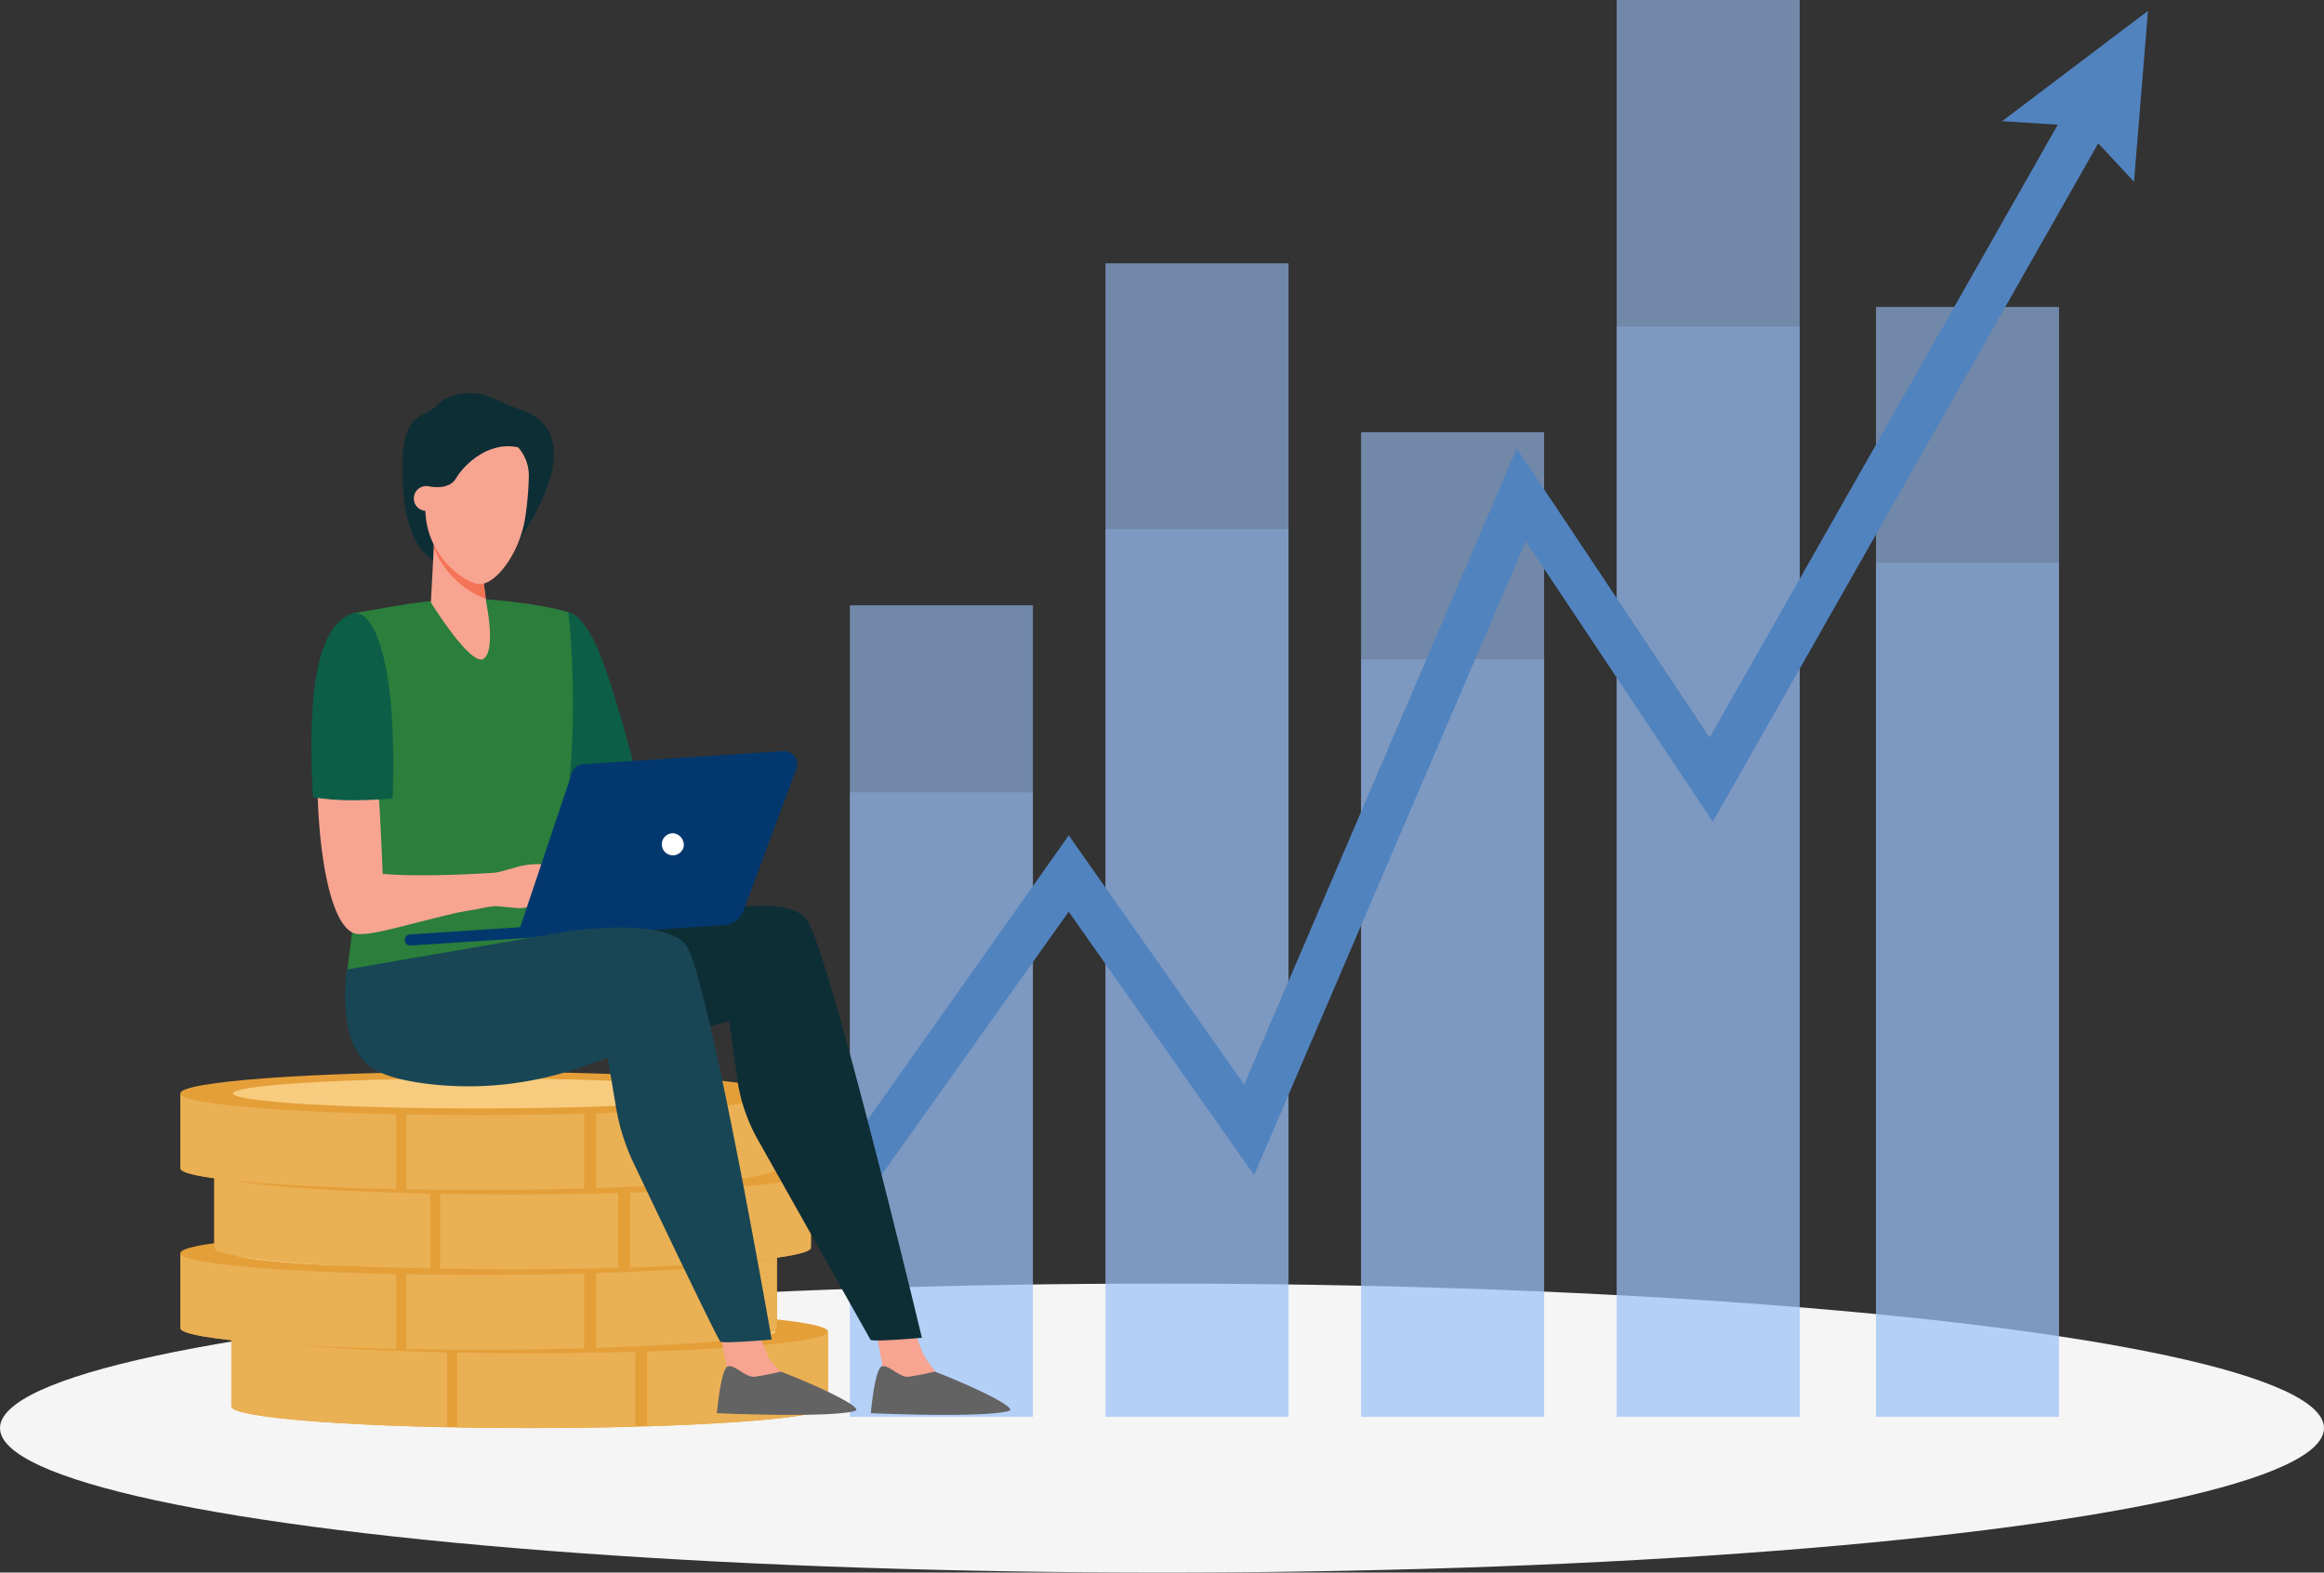 <svg xmlns="http://www.w3.org/2000/svg" width="505" height="341.692" viewBox="0 0 505 341.692">
  <rect x="0" y="0" width="505" height="341.692" fill="#333333" stroke="none"/>
  <g id="Grupo_875800" data-name="Grupo 875800" transform="translate(-529.617 -4584.817)">
    <ellipse id="Floor" cx="252.5" cy="31.396" rx="252.5" ry="31.396" transform="translate(529.617 4863.718)" fill="#f5f5f5"/>
    <g id="Grupo_875773" data-name="Grupo 875773" transform="translate(568.802 4584.818)">
      <rect id="Rectángulo_295873" data-name="Rectángulo 295873" width="39.772" height="307.844" transform="translate(312.12)" fill="#9bc1f9" opacity="0.6"/>
      <rect id="Rectángulo_295874" data-name="Rectángulo 295874" width="39.772" height="213.945" transform="translate(256.577 93.9)" fill="#9bc1f9" opacity="0.6"/>
      <rect id="Rectángulo_295875" data-name="Rectángulo 295875" width="39.772" height="241.147" transform="translate(368.463 66.697)" fill="#9bc1f9" opacity="0.6"/>
      <rect id="Rectángulo_295876" data-name="Rectángulo 295876" width="39.772" height="250.631" transform="translate(201.034 57.214)" fill="#9bc1f9" opacity="0.6"/>
      <rect id="Rectángulo_295877" data-name="Rectángulo 295877" width="39.772" height="176.32" transform="translate(145.49 131.525)" fill="#9bc1f9" opacity="0.6"/>
      <g id="Grupo_875763" data-name="Grupo 875763" transform="translate(145.49 70.95)">
        <rect id="Rectángulo_295878" data-name="Rectángulo 295878" width="39.772" height="236.895" transform="translate(166.63 0)" fill="#9bc1f9" opacity="0.3" style="mix-blend-mode: multiply;isolation: isolate"/>
        <rect id="Rectángulo_295879" data-name="Rectángulo 295879" width="39.772" height="164.636" transform="translate(111.087 72.259)" fill="#9bc1f9" opacity="0.3" style="mix-blend-mode: multiply;isolation: isolate"/>
        <rect id="Rectángulo_295880" data-name="Rectángulo 295880" width="39.772" height="185.569" transform="translate(222.972 51.325)" fill="#9bc1f9" opacity="0.3" style="mix-blend-mode: multiply;isolation: isolate"/>
        <rect id="Rectángulo_295881" data-name="Rectángulo 295881" width="39.772" height="192.867" transform="translate(55.543 44.028)" fill="#9bc1f9" opacity="0.3" style="mix-blend-mode: multiply;isolation: isolate"/>
        <rect id="Rectángulo_295882" data-name="Rectángulo 295882" width="39.772" height="135.683" transform="translate(0 101.212)" fill="#9bc1f9" opacity="0.3" style="mix-blend-mode: multiply;isolation: isolate"/>
      </g>
      <path id="Trazado_586728" data-name="Trazado 586728" d="M5850.571,769.447l-31.691,23.968,12.088.771-75.65,133.146-41.889-62.8-59.256,138.214-38.113-54.135-47.5,67.151,2.991,12.018,44.495-62.592,40.288,57.223L5715.365,884.7l40.643,60.932,83.755-147.407,7.775,8.362Z" transform="translate(-5423.006 -767.091)" fill="#5183bf"/>
      <g id="Grupo_875772" data-name="Grupo 875772" transform="translate(0 85.439)">
        <path id="Trazado_586729" data-name="Trazado 586729" d="M5103.769,1191.586a35.385,35.385,0,0,1-4.066-1.623,20.47,20.47,0,0,0-4.637-1.741c-2.566-.395-6.973-.131-9.406,2.5-3.033,3.278-8.419.592-7.333,17.76,1.228,19.432,12.069,17.3,12.333,16.97s9.668-12.432,9.668-12.432,3.289,7.17,3.289,6.906S5120.409,1197.172,5103.769,1191.586Z" transform="translate(-5029.955 -1188.075)" fill="#0e2e35"/>
        <g id="Grupo_875765" data-name="Grupo 875765" transform="translate(11.09 199.175)">
          <path id="Trazado_586730" data-name="Trazado 586730" d="M4891.053,2216.244v16.091c0,2.6,29.02,4.71,64.818,4.71s64.817-2.109,64.817-4.71v-16.091Z" transform="translate(-4891.053 -2211.363)" fill="#e59f39"/>
          <g id="Grupo_875764" data-name="Grupo 875764" transform="translate(0 4.881)">
            <path id="Trazado_586731" data-name="Trazado 586731" d="M4937.96,2236.863v-20.619h-46.907v16.091C4891.053,2234.484,4910.874,2236.3,4937.96,2236.863Z" transform="translate(-4891.053 -2216.244)" fill="#eab054"/>
            <path id="Trazado_586732" data-name="Trazado 586732" d="M5138.4,2236.9c5.036.092,10.3.14,15.726.14,8.083,0,15.819-.107,22.954-.3v-20.5H5138.4Z" transform="translate(-5089.313 -2216.244)" fill="#eab054"/>
            <path id="Trazado_586733" data-name="Trazado 586733" d="M5346.384,2236.665c23.094-.72,39.268-2.388,39.268-4.33v-16.091h-39.268Z" transform="translate(-5256.017 -2216.244)" fill="#eab054"/>
          </g>
          <ellipse id="Elipse_7397" data-name="Elipse 7397" cx="64.818" cy="4.71" rx="64.818" ry="4.71" fill="#e59f39"/>
          <path id="Trazado_586734" data-name="Trazado 586734" d="M5055.456,2202.194c0,1.8-23.9,3.266-53.376,3.266s-53.375-1.462-53.375-3.266,23.9-3.265,53.375-3.265S5055.456,2200.391,5055.456,2202.194Z" transform="translate(-4937.262 -2197.485)" fill="#f7cc7f"/>
        </g>
        <g id="Grupo_875767" data-name="Grupo 875767" transform="translate(0 182.148)">
          <path id="Trazado_586735" data-name="Trazado 586735" d="M4835.175,2130.449v16.091c0,2.6,29.02,4.71,64.818,4.71s64.817-2.109,64.817-4.71v-16.091Z" transform="translate(-4835.175 -2125.568)" fill="#e59f39"/>
          <g id="Grupo_875766" data-name="Grupo 875766" transform="translate(0 4.881)">
            <path id="Trazado_586736" data-name="Trazado 586736" d="M4882.083,2151.068v-20.619h-46.908v16.091C4835.175,2148.69,4855,2150.5,4882.083,2151.068Z" transform="translate(-4835.175 -2130.449)" fill="#eab054"/>
            <path id="Trazado_586737" data-name="Trazado 586737" d="M5082.525,2151.111c5.035.091,10.3.14,15.727.14,8.082,0,15.818-.108,22.954-.3v-20.5h-38.681Z" transform="translate(-5033.434 -2130.449)" fill="#eab054"/>
            <path id="Trazado_586738" data-name="Trazado 586738" d="M5290.507,2150.87c23.093-.72,39.268-2.388,39.268-4.33v-16.091h-39.268Z" transform="translate(-5200.14 -2130.449)" fill="#eab054"/>
          </g>
          <ellipse id="Elipse_7398" data-name="Elipse 7398" cx="64.818" cy="4.71" rx="64.818" ry="4.71" transform="translate(0)" fill="#e59f39"/>
          <path id="Trazado_586739" data-name="Trazado 586739" d="M4999.579,2116.4c0,1.8-23.9,3.266-53.377,3.266s-53.375-1.462-53.375-3.266,23.9-3.266,53.375-3.266S4999.579,2114.6,4999.579,2116.4Z" transform="translate(-4881.384 -2111.689)" fill="#f7cc7f"/>
        </g>
        <g id="Grupo_875769" data-name="Grupo 875769" transform="translate(7.389 164.668)">
          <path id="Trazado_586740" data-name="Trazado 586740" d="M4872.405,2042.375v16.091c0,2.6,29.02,4.71,64.817,4.71s64.816-2.109,64.816-4.71v-16.091Z" transform="translate(-4872.405 -2037.494)" fill="#e59f39"/>
          <g id="Grupo_875768" data-name="Grupo 875768" transform="translate(0 4.881)">
            <path id="Trazado_586741" data-name="Trazado 586741" d="M4919.313,2062.994v-20.619h-46.907v16.091C4872.405,2060.615,4892.225,2062.429,4919.313,2062.994Z" transform="translate(-4872.405 -2042.375)" fill="#eab054"/>
            <path id="Trazado_586742" data-name="Trazado 586742" d="M5119.755,2063.036c5.036.092,10.3.14,15.727.14,8.082,0,15.818-.108,22.952-.3v-20.5h-38.679Z" transform="translate(-5070.664 -2042.375)" fill="#eab054"/>
            <path id="Trazado_586743" data-name="Trazado 586743" d="M5327.737,2062.8c23.093-.721,39.267-2.388,39.267-4.33v-16.091h-39.267Z" transform="translate(-5237.37 -2042.375)" fill="#eab054"/>
          </g>
          <ellipse id="Elipse_7399" data-name="Elipse 7399" cx="64.818" cy="4.71" rx="64.818" ry="4.71" transform="translate(0)" fill="#e59f39"/>
          <path id="Trazado_586744" data-name="Trazado 586744" d="M5036.807,2028.324c0,1.8-23.9,3.266-53.374,3.266s-53.376-1.462-53.376-3.266,23.9-3.266,53.376-3.266S5036.807,2026.521,5036.807,2028.324Z" transform="translate(-4918.614 -2023.615)" fill="#f7cc7f"/>
        </g>
        <g id="Grupo_875771" data-name="Grupo 875771" transform="translate(0 147.428)">
          <path id="Trazado_586745" data-name="Trazado 586745" d="M4835.175,1955.507V1971.6c0,2.6,29.02,4.71,64.818,4.71s64.817-2.109,64.817-4.71v-16.091Z" transform="translate(-4835.175 -1950.626)" fill="#e59f39"/>
          <g id="Grupo_875770" data-name="Grupo 875770" transform="translate(0 4.881)">
            <path id="Trazado_586746" data-name="Trazado 586746" d="M4882.083,1976.126v-20.619h-46.908V1971.6C4835.175,1973.747,4855,1975.561,4882.083,1976.126Z" transform="translate(-4835.175 -1955.507)" fill="#eab054"/>
            <path id="Trazado_586747" data-name="Trazado 586747" d="M5082.525,1976.168c5.035.091,10.3.139,15.727.139,8.082,0,15.818-.107,22.954-.3v-20.5h-38.681Z" transform="translate(-5033.434 -1955.507)" fill="#eab054"/>
            <path id="Trazado_586748" data-name="Trazado 586748" d="M5290.507,1975.928c23.093-.72,39.268-2.388,39.268-4.33v-16.091h-39.268Z" transform="translate(-5200.14 -1955.507)" fill="#eab054"/>
          </g>
          <ellipse id="Elipse_7400" data-name="Elipse 7400" cx="64.818" cy="4.71" rx="64.818" ry="4.71" transform="translate(0)" fill="#e59f39"/>
          <path id="Trazado_586749" data-name="Trazado 586749" d="M4999.579,1941.456c0,1.8-23.9,3.266-53.377,3.266s-53.375-1.462-53.375-3.266,23.9-3.266,53.375-3.266S4999.579,1939.653,4999.579,1941.456Z" transform="translate(-4881.384 -1936.746)" fill="#f7cc7f"/>
        </g>
        <path id="Trazado_586750" data-name="Trazado 586750" d="M5428.066,2217.762s1.541,8.175,1.542,8.192c.085,1.066.054,3.759.284,4.689.866,3.5,15.569-5,11.71-5.684a16.017,16.017,0,0,1-3.458-3.707,32.477,32.477,0,0,1-1.936-5.4Z" transform="translate(-5310.398 -2011.874)" fill="#f7a491"/>
        <path id="Trazado_586751" data-name="Trazado 586751" d="M5436.548,2254.41a57.371,57.371,0,0,1-5.729,1.132c-1.931.193-4.41-2.808-5.8-2.24-1.523.624-2.355,10.146-2.355,10.146s24.256,1.1,29.987-.478C5454.927,2262.342,5444.095,2257.3,5436.548,2254.41Z" transform="translate(-5306.07 -2041.834)" fill="#636363"/>
        <path id="Trazado_586752" data-name="Trazado 586752" d="M5598.474,2215.883s1.541,8.176,1.542,8.193c.085,1.065.054,3.759.284,4.689.866,3.5,15.3-4.442,11.441-5.125-.349-.062-2.609-3.181-3.188-4.265a32.437,32.437,0,0,1-1.935-5.4Z" transform="translate(-5446.986 -2010.367)" fill="#f7a491"/>
        <path id="Trazado_586753" data-name="Trazado 586753" d="M5605.078,2254.41a57.394,57.394,0,0,1-5.728,1.132c-1.932.193-4.412-2.808-5.8-2.24-1.525.624-2.355,10.146-2.355,10.146s24.254,1.1,29.987-.478C5623.456,2262.342,5612.625,2257.3,5605.078,2254.41Z" transform="translate(-5441.154 -2041.834)" fill="#636363"/>
        <path id="Trazado_586754" data-name="Trazado 586754" d="M5171.579,1761.5l44.125-10.235s19.789-5.231,24.565.91,25.059,90.895,25.059,90.895-10.462.91-11.145.455l-24.49-43.47a37.891,37.891,0,0,1-4.519-13.37l-1.736-12.447-17.97,5.231s-20.7,4.549-29.113-.682S5171.579,1761.5,5171.579,1761.5Z" transform="translate(-5104.187 -1637.828)" fill="#0e2e35"/>
        <path id="Trazado_586755" data-name="Trazado 586755" d="M5233.175,1427.929c.7.029,2.608.666,5.4,5.925,3.566,6.718,8.778,27.009,8.778,27.009l-15.559,5.775-2-4.235L5226.5,1429.8S5232.981,1427.921,5233.175,1427.929Z" transform="translate(-5148.837 -1380.326)" fill="#0c5e46"/>
        <path id="Trazado_586756" data-name="Trazado 586756" d="M5045.041,1413.191c4.45.006,15.458,1.3,20.567,2.927,0,0,3.754,32.152-3.378,56.583-1.6,5.469,1.32,22.671,1.32,22.671l-46.1-.606s5.461-41.587,3.4-48.3-2.108-30.128-2.108-30.128.316-.049,10.359-1.779A104.742,104.742,0,0,1,5045.041,1413.191Z" transform="translate(-4981.271 -1368.513)" fill="#2b7e3b"/>
        <path id="Trazado_586757" data-name="Trazado 586757" d="M4992.42,1446.837c4.311-1.612,6.419,37.1,7,53.028,7.633.732,20.938.006,24.251-.242,1.558-.117,5.15-1.428,6.7-1.63a15.6,15.6,0,0,1,3.808-.18c.287.05,8.244,3.293,8.924,4,.845.882,3.127,3.107,2.741,4.069s-4.388-2.681-4.388-2.681l-1.957-1.094c2.437,2.372,7.082,5.495,6.413,6.632-.652,1.109-4.845-2.06-7.831-4.221,2.561,2.307,5.745,6.434,5.012,7.077-.66.578-4.279-4.2-8.149-5.576-1.435-.51-2.863.9-3.99,1.072a8.142,8.142,0,0,1-2.923.163l-3.886-.375a20.207,20.207,0,0,0-3.208.467c-1.672.355-4.418.728-6.547,1.247-12.271,2.988-16.362,4.375-20.119,4.373C4982.892,1512.963,4982.231,1450.646,4992.42,1446.837Z" transform="translate(-4955.449 -1395.442)" fill="#f7a491"/>
        <path id="Trazado_586758" data-name="Trazado 586758" d="M4978.978,1468.57c-.808-16.32-.69-36.435,8.49-39.867,3.622-1.354,10.006,6.788,8.858,40.2C4991.425,1469.3,4984.231,1469.629,4978.978,1468.57Z" transform="translate(-4950.187 -1380.835)" fill="#0c5e46"/>
        <path id="Trazado_586759" data-name="Trazado 586759" d="M5163.147,1579.862l-43.437,2.837a2.836,2.836,0,0,0-2.5,1.929l-11.244,33.494-23.945,1.564a1.214,1.214,0,0,0-1.134,1.291h0a1.212,1.212,0,0,0,1.291,1.132l68.154-4.452a4.769,4.769,0,0,0,4.157-3.093l11.507-30.879A2.838,2.838,0,0,0,5163.147,1579.862Z" transform="translate(-5032.116 -1502.1)" fill="#03386e"/>
        <path id="Trazado_586760" data-name="Trazado 586760" d="M5367.181,1672.673a2.4,2.4,0,1,1-2.215-2.843A2.56,2.56,0,0,1,5367.181,1672.673Z" transform="translate(-5257.792 -1574.215)" fill="#fff"/>
        <path id="Trazado_586761" data-name="Trazado 586761" d="M5015.973,1782.1l48.083-8.3s20.789-3.167,25.565,2.974,18.651,85.747,18.651,85.747-10.462.91-11.145.455c-.528-.353-13.2-26.892-18.885-38.849a45.445,45.445,0,0,1-3.775-11.965l-1.828-10.835-6.05,2.083a73.858,73.858,0,0,1-33.123,3.544c-4.672-.58-9.032-1.578-11.738-3.26C5013.313,1798.462,5015.973,1782.1,5015.973,1782.1Z" transform="translate(-4979.771 -1656.897)" fill="#184655"/>
        <path id="Trazado_586762" data-name="Trazado 586762" d="M5120.658,1339.468l.936,6.944s2.1,10-.6,11.932-11.471-12.217-11.471-12.217l.926-17.594Z" transform="translate(-5055.075 -1300.656)" fill="#f7a491"/>
        <path id="Trazado_586763" data-name="Trazado 586763" d="M5112.684,1334.234a19.954,19.954,0,0,0,11.3,11.12l-.793-5.887-10.209-10.936Z" transform="translate(-5057.608 -1300.656)" fill="#f47458"/>
        <path id="Trazado_586764" data-name="Trazado 586764" d="M5115.262,1231.585a9.279,9.279,0,0,1,10.7,9.363,70.486,70.486,0,0,1-.782,8.906c-1.244,8.016-6.731,15.073-10.359,14.443s-12.757-7.544-11.15-18.951C5104.664,1238.3,5109.265,1232.55,5115.262,1231.585Z" transform="translate(-5050.232 -1222.855)" fill="#f7a491"/>
        <path id="Trazado_586765" data-name="Trazado 586765" d="M5095.8,1293.41a2.7,2.7,0,1,1-2.056-3.645A2.99,2.99,0,0,1,5095.8,1293.41Z" transform="translate(-5039.843 -1269.557)" fill="#f7a491"/>
        <path id="Trazado_586766" data-name="Trazado 586766" d="M5101.166,1232.321s4.387,1.086,6.015-1.726,7.45-8.88,14.848-6.364-6.511-6.117-7.1-6.117-7.7-.049-7.7-.049-5.477,4.489-5.674,4.983-1.776,5.87-1.776,5.87Z" transform="translate(-5047.265 -1212.113)" fill="#0e2e35"/>
      </g>
    </g>
  </g>
</svg>
